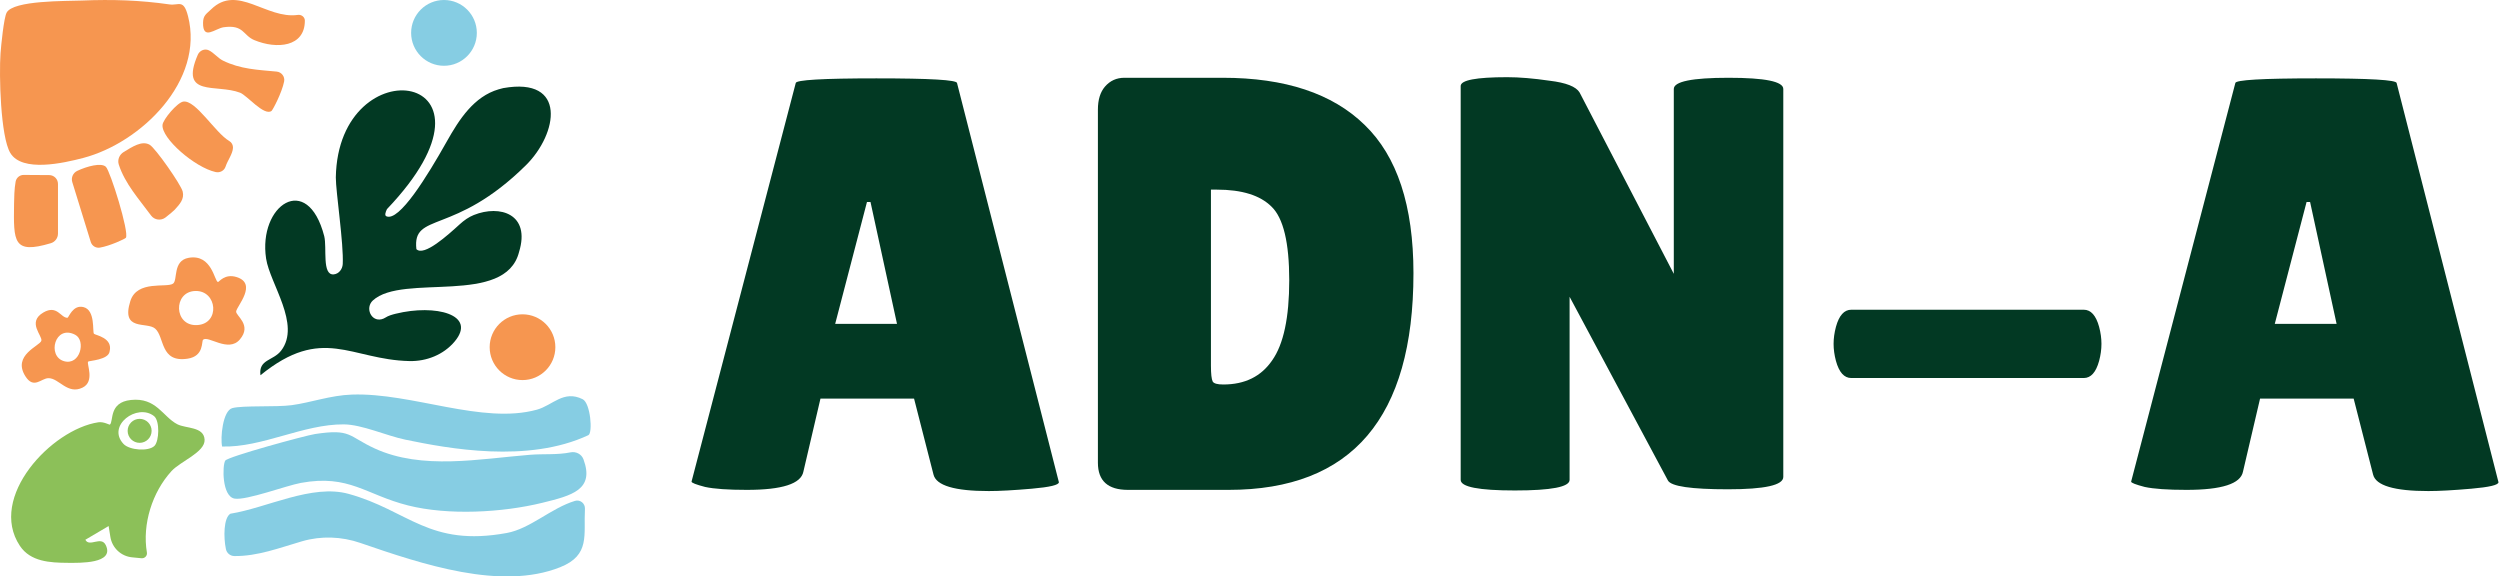 <svg width="1583" height="365" viewBox="0 0 1583 365" fill="none" xmlns="http://www.w3.org/2000/svg">
<path d="M145.88 325.284C169.202 321.533 197.527 306.315 220.731 312.719C258.767 323.219 271.574 346.506 320.903 337.488C335.749 334.772 348.921 321.76 364.056 317.161C367.349 316.16 370.574 318.763 370.384 322.202C369.475 338.675 373.915 351.512 354.672 359.171C317.315 374.039 267.531 357.353 228.18 343.794C216.276 339.689 203.398 339.214 191.305 342.723C177.112 346.847 163.192 352.257 148.419 352.096C145.797 352.067 143.591 350.272 143.051 347.706C141.477 340.248 141.558 327.888 145.88 325.284Z" fill="#86CDE3"/>
<path d="M88.413 265.212C92.605 265.212 96.005 268.616 96.005 272.813C96.005 277.009 92.605 280.413 88.413 280.413C84.222 280.412 80.822 277.009 80.822 272.813C80.822 268.616 84.221 265.212 88.413 265.212Z" fill="#8CC059"/>
<path fill-rule="evenodd" clip-rule="evenodd" d="M82.799 253.272C99.007 251.495 103.007 263.851 112.284 268.637C117.696 271.426 129.083 270.042 129.551 278.365C129.997 286.295 114.26 292.086 108.571 298.319C96.426 311.623 89.981 331.902 93.019 349.885C93.359 351.906 91.632 353.675 89.594 353.478L83.609 352.897C76.639 352.217 71.001 346.919 69.891 339.996L68.781 333.087L54.052 341.769C56.601 346.781 64.038 339.042 66.992 345.216C72.648 357.032 50.58 356.436 42.776 356.385C31.789 356.312 19.287 355.737 12.565 345.589C-7.766 314.906 32.545 271.859 62.311 267.387C65.669 266.883 69.341 269.125 69.61 268.867C72.034 266.527 68.808 254.808 82.799 253.272ZM97.531 263.472C86.92 255.097 67.309 269.511 78.208 281.1C81.972 285.099 94.109 286.021 97.812 282.317C100.798 279.331 101.302 266.452 97.531 263.472Z" fill="#8CC059"/>
<path d="M199.465 274.831C222.48 271.34 220.377 276.198 237.297 283.974C267.297 297.752 303.611 290.54 335.568 287.973C344.167 287.282 352.861 288.141 361.252 286.434C364.735 285.728 368.247 287.549 369.478 290.891C376.536 310.076 362.227 313.751 343.4 318.372C318.049 324.597 283.897 326.465 258.447 320.06C231.657 313.322 221.106 300.173 190.515 305.777C181.298 307.466 155.977 316.96 148.557 315.725C140.489 314.379 140.714 294.657 142.635 291.658C144.238 289.16 193.427 275.749 199.465 274.831Z" fill="#86CDE3"/>
<path d="M222.864 249.846C260.962 248.538 305.342 268.948 339.979 259.403C349.907 256.665 356.896 246.77 368.927 252.772C373.973 255.287 375.397 274.224 372.556 275.551C334.209 293.453 283.9 284.032 256.712 278.409C244.786 275.941 229.183 268.799 217.736 268.715C192.034 268.529 166.032 283.462 140.648 282.742C139.432 277.328 141.021 260.07 147.093 258.412C153.691 256.614 174.95 257.878 184.688 256.555C197.073 254.873 209.157 250.318 222.864 249.846Z" fill="#86CDE3"/>
<path fill-rule="evenodd" clip-rule="evenodd" d="M42.743 201.22C43.48 201.187 46.07 192.788 52.828 194.447C60.565 196.344 58.405 210.051 59.496 211.329C60.306 212.28 71.603 213.758 69.412 222.512C68.755 227.926 56.308 228.384 55.801 228.972C54.692 230.268 60.262 241.508 52.306 245.42C42.707 250.139 37.324 239.348 30.635 239.457C26.071 239.531 21.404 246.589 16.106 238.294C7.523 224.856 25.413 218.969 26.195 215.734C26.961 212.561 17.001 204.024 27.421 197.893C36.202 192.724 38.508 201.413 42.743 201.22ZM47.609 211.974C34.72 205.277 29.608 225.581 40.544 228.699C50.826 231.634 54.543 215.575 47.609 211.974Z" fill="#F69650"/>
<path d="M330.854 199.019C342.341 199.019 351.652 208.342 351.652 219.843C351.652 231.344 342.341 240.666 330.854 240.667C319.367 240.666 310.055 231.344 310.055 219.843C310.055 208.342 319.367 199.02 330.854 199.019Z" fill="#F69650"/>
<path d="M318.643 55.788C359.287 48.553 353.259 84.625 332.994 104.644C287.498 149.585 260.959 133.913 263.661 157.759C268.466 162.607 283.524 148.905 291.185 141.937C293.814 139.543 296.75 137.455 300.047 136.132C316.486 129.523 336.074 135.427 328.666 159.551C319.964 194.029 255.046 172.848 236.11 190.242C231.076 194.871 234.914 203.717 241.566 202.157C242.413 201.959 243.231 201.619 243.976 201.141C245.955 199.857 248.288 199.217 250.577 198.65C275.622 192.461 302.292 199.155 287.836 216.308C280.829 224.621 270.091 228.877 259.232 228.628C222.035 227.78 204.314 205.568 164.919 237.6C163.612 227.444 172.982 228.54 177.981 222.062C190.745 205.523 170.904 179.647 168.494 163.737C163.379 129.983 194.656 108.421 205.307 149.542C207.107 156.868 203.753 174.44 211.328 173.739C214.57 173.44 216.852 170.428 217.024 167.171C217.689 154.426 212.618 121.369 212.643 112.358C214.042 28.23 328.582 44.737 245.027 132.418C244.045 134.399 243.476 136.41 244.607 136.933C252.702 140.669 270.623 111.426 282.863 89.663C290.877 75.417 300.083 61.151 315.755 56.552C316.744 56.263 317.709 56.008 318.643 55.788Z" fill="#023923"/>
<path fill-rule="evenodd" clip-rule="evenodd" d="M119.419 163.254C134.325 160.582 135.832 178.555 138.052 178.562C138.694 178.562 142.328 173.089 149.835 175.446C163.17 179.632 150.065 193.748 149.528 197.144C149.091 199.897 159.836 205.648 151.851 214.977C144.573 223.484 131.826 212.25 128.606 215.112C127.482 216.112 129.317 225.489 118.879 227.104C101.214 229.842 104.331 213.336 98.24 208.075C92.96 203.517 76.453 209.99 82.525 190.659C86.782 177.1 105.572 182.483 109.594 179.585C112.638 177.39 109.229 165.083 119.419 163.254ZM123.64 184.251C109.499 184.679 109.991 206.628 124.807 205.843C139.563 205.06 137.643 183.828 123.64 184.251Z" fill="#F69650"/>
<path d="M48.921 108.187C55.011 105.314 64.147 102.821 67.046 105.628C69.858 108.352 81.904 147.045 79.721 150.544C79.277 151.248 69.506 155.749 63.249 156.794C60.697 157.218 58.24 155.687 57.473 153.216L45.77 115.309C44.898 112.476 46.245 109.452 48.921 108.187Z" fill="#F69650"/>
<path d="M31.157 110.871C34.232 110.889 36.711 113.389 36.711 116.467V147.929C36.711 150.719 34.86 153.198 32.191 153.995C8.216 161.16 8.573 153.04 8.905 129.044C8.949 125.984 9.037 119.466 9.895 114.987C10.369 112.531 12.495 110.75 14.996 110.764L31.157 110.871Z" fill="#F69650"/>
<path d="M78.293 96.276C83.715 92.993 89.872 88.783 94.812 91.689C98.456 93.831 114.663 116.955 115.691 121.329C116.808 126.082 113.833 129.278 110.583 132.842C110.024 133.457 107.427 135.661 104.835 137.675C101.954 139.911 97.795 139.386 95.637 136.443C88.097 126.174 79.115 116.328 75.212 104.187C74.244 101.179 75.592 97.914 78.293 96.276Z" fill="#F69650"/>
<path d="M115.983 64.338C123.848 62.983 136.289 84.142 145.227 89.33C146.721 90.196 147.608 91.871 147.524 93.592C147.334 97.537 144.154 101.442 142.814 105.533C141.97 108.114 139.217 109.528 136.566 108.947C123.428 106.073 102.068 87.568 102.911 79.053C103.255 75.569 112.193 64.99 115.983 64.338Z" fill="#F69650"/>
<path d="M51.952 0.34C71.147 -0.446 88.485 0.095 107.37 2.801C113.19 3.634 116.206 -0.848 119.043 10.196C129.541 51.072 89.408 90.376 52.689 100.013C40.23 103.281 14.031 109.268 6.539 96.876C0.314 86.576 -0.658 47.274 0.335 33.799C0.711 28.721 2.406 11.403 4.188 8.025C8.372 0.092 42.026 0.75 51.952 0.34Z" fill="#F69650"/>
<path d="M125.225 34.72C126.389 32.011 129.596 30.556 132.243 31.857C135.507 33.462 137.994 36.799 141.163 38.368C152.209 43.829 163.302 44.203 175.18 45.332C178.283 45.625 180.518 48.542 179.909 51.606C178.485 58.767 172.684 69.707 171.916 70.261C167.209 73.642 156.416 60.392 152.045 58.709C136.983 52.908 113.537 61.852 125.225 34.72Z" fill="#F7964F"/>
<path d="M281.129 0C292.612 1.39642e-05 301.926 9.322 301.927 20.823C301.927 32.324 292.612 41.651 281.129 41.651C269.642 41.651 260.326 32.324 260.326 20.823C260.326 9.322 269.642 0 281.129 0Z" fill="#86CDE3"/>
<path d="M133.718 5.889C150.27 -10.276 168.644 12.28 188.57 9.443C190.852 9.118 193.031 10.752 193.035 13.062C193.06 29.813 175.26 31.298 161.034 25.405C153.787 22.403 154.443 15.457 141.649 17.245C136.307 17.991 128.395 25.883 128.57 14.378C128.643 9.63 130.721 8.814 133.718 5.889Z" fill="#F7964F"/>
<path d="M1537.68 310.935C1516.06 310.935 1504.38 307.456 1502.64 300.498L1490.34 252.41H1431.07L1420.26 298.634C1418.77 306.338 1406.84 310.19 1384.47 310.19C1372.54 310.19 1363.72 309.568 1358 308.326C1352.29 306.835 1349.43 305.716 1349.43 304.971L1415.41 52.603C1415.41 50.614 1432.43 49.62 1466.48 49.62C1500.53 49.62 1517.55 50.614 1517.55 52.603L1582.04 305.344C1582.04 307.083 1576.32 308.45 1564.89 309.444C1553.46 310.438 1544.39 310.935 1537.68 310.935ZM1440.39 205.067H1479.53L1462.75 127.903H1460.52L1440.39 205.067Z" fill="#023923"/>
<path d="M1319.46 239.363H1172.22C1167.74 239.363 1164.51 235.76 1162.52 228.553C1161.53 224.825 1161.03 221.221 1161.03 217.742C1161.03 214.263 1161.53 210.659 1162.52 206.932C1164.51 199.725 1167.74 196.121 1172.22 196.121H1319.46C1323.93 196.121 1327.17 199.725 1329.15 206.932C1330.15 210.659 1330.64 214.263 1330.64 217.742C1330.64 221.221 1330.15 224.825 1329.15 228.553C1327.17 235.76 1323.93 239.363 1319.46 239.363Z" fill="#023923"/>
<path d="M1129.18 301.99C1129.18 307.209 1117.5 309.818 1094.14 309.818C1070.78 309.818 1058.11 307.954 1056.12 304.227L993.866 187.921V303.854C993.866 308.327 982.31 310.564 959.198 310.564C936.334 310.564 924.902 308.327 924.902 303.854V54.468C924.902 50.74 934.719 48.876 954.351 48.876C962.055 48.876 971.002 49.621 981.191 51.113C991.629 52.355 997.966 54.84 1000.2 58.568L1059.85 173.383V56.331C1059.85 51.61 1071.4 49.249 1094.51 49.249C1117.63 49.249 1129.18 51.61 1129.18 56.331V301.99Z" fill="#023923"/>
<path d="M695.195 293.041V69.376C695.195 63.163 696.686 58.317 699.668 54.838C702.899 51.11 706.999 49.247 711.97 49.247H774.223C813.737 49.247 843.684 59.187 864.062 79.069C884.689 98.95 895.002 130.263 895.002 173.008C895.002 264.462 855.985 310.189 777.951 310.189H714.207C701.532 310.189 695.195 304.473 695.195 293.041ZM766.768 120.074V231.533C766.768 236.752 767.14 240.107 767.886 241.598C768.632 242.841 770.868 243.462 774.596 243.462C788.264 243.462 798.578 238.368 805.536 228.178C812.743 217.989 816.347 201.09 816.347 177.481C816.347 153.623 812.619 138.091 805.163 130.884C797.957 123.677 786.401 120.074 770.495 120.074H766.768Z" fill="#023923"/>
<path d="M626.13 310.935C604.509 310.935 592.828 307.456 591.089 300.498L578.787 252.41H519.516L508.706 298.634C507.214 306.338 495.286 310.19 472.919 310.19C460.99 310.19 452.168 309.568 446.452 308.326C440.736 306.835 437.878 305.716 437.878 304.971L503.859 52.603C503.859 50.614 520.883 49.62 554.93 49.62C588.976 49.62 606 50.614 606 52.603L670.49 305.344C670.49 307.083 664.774 308.45 653.342 309.444C641.91 310.438 632.839 310.935 626.13 310.935ZM528.835 205.067H567.977L551.202 127.903H548.965L528.835 205.067Z" fill="#023923"/>
</svg>
